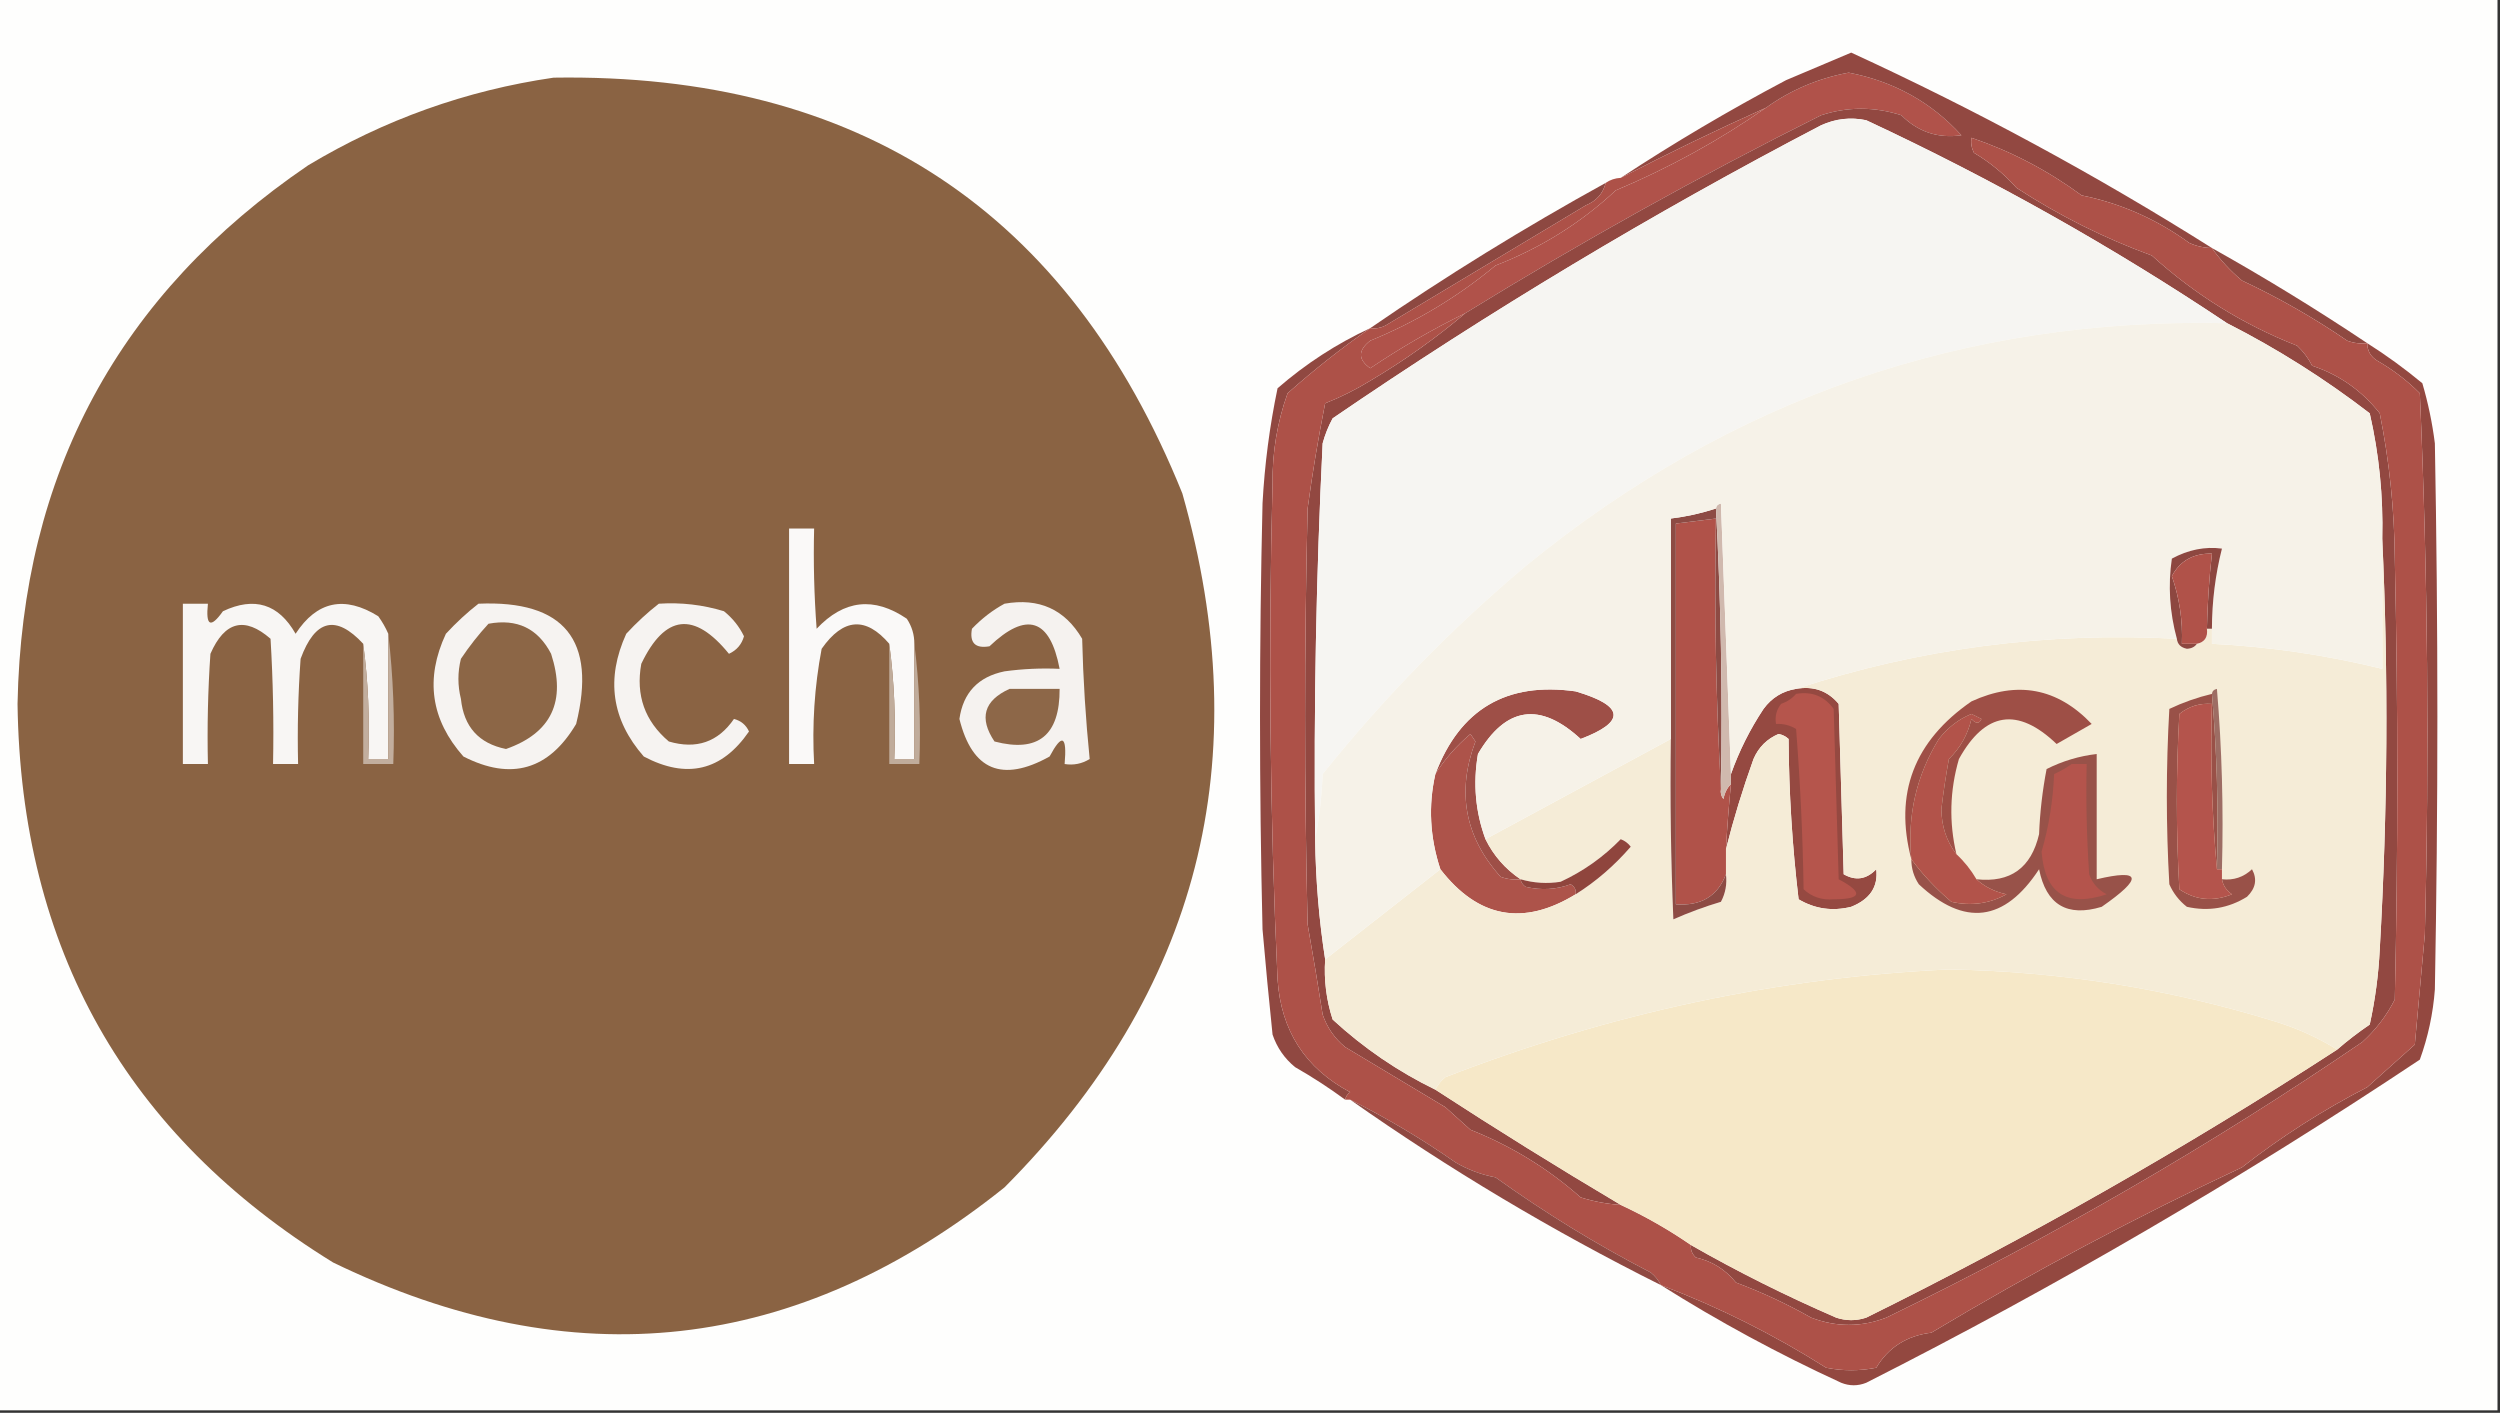 <?xml version="1.0" encoding="UTF-8"?>
<!DOCTYPE svg PUBLIC "-//W3C//DTD SVG 1.1//EN" "http://www.w3.org/Graphics/SVG/1.1/DTD/svg11.dtd">
<svg xmlns="http://www.w3.org/2000/svg" version="1.1" width="499px" height="282px" style="shape-rendering:geometricPrecision; text-rendering:geometricPrecision; image-rendering:optimizeQuality; fill-rule:evenodd; clip-rule:evenodd" xmlns:xlink="http://www.w3.org/1999/xlink">
<rect width="100%" height="100%" fill="#333333" stroke="none"/>
<g><path style="opacity:1" fill="#fefefd" d="M -0.5,-0.5 C 165.833,-0.5 332.167,-0.5 498.5,-0.5C 498.5,93.5 498.5,187.5 498.5,281.5C 332.167,281.5 165.833,281.5 -0.5,281.5C -0.5,187.5 -0.5,93.5 -0.5,-0.5 Z"/></g>
<g><path style="opacity:1" fill="#8a6343" d="M 110.5,15.5 C 171.465,14.547 213.299,42.214 236,98.5C 251.145,151.834 239.311,198 200.5,237C 159.035,270.208 114.368,275.208 66.5,252C 25.167,226.518 4.167,189.351 3.5,140.5C 4.386,94.553 23.719,58.72 61.5,33C 76.725,23.871 93.058,18.038 110.5,15.5 Z"/></g>
<g><path style="opacity:1" fill="#b0524a" d="M 292.5,62.5 C 285.937,65.721 279.603,69.388 273.5,73.5C 271.027,71.758 271.027,69.925 273.5,68C 282.597,64.284 290.93,59.284 298.5,53C 307.54,49.49 315.54,44.49 322.5,38C 333.154,33.52 343.154,28.02 352.5,21.5C 357.419,17.961 362.919,15.628 369,14.5C 378.029,16.257 385.529,20.423 391.5,27C 386.845,27.671 382.845,26.337 379.5,23C 374.129,21.275 368.796,21.275 363.5,23C 339.208,35.143 315.542,48.31 292.5,62.5 Z"/></g>
<g><path style="opacity:1" fill="#8f4941" d="M 441.5,49.5 C 452.099,55.44 462.433,61.773 472.5,68.5C 471.127,68.657 469.793,68.49 468.5,68C 461.85,63.444 454.85,59.444 447.5,56C 445.146,54.028 443.146,51.861 441.5,49.5 Z"/></g>
<g><path style="opacity:1" fill="#8d4841" d="M 320.5,36.5 C 319.969,38.624 318.635,40.124 316.5,41C 303.167,49 289.833,57 276.5,65C 275.552,65.483 274.552,65.65 273.5,65.5C 288.628,55.095 304.295,45.429 320.5,36.5 Z"/></g>
<g><path style="opacity:1" fill="#faf9f8" d="M 182.5,128.5 C 182.5,136.167 182.5,143.833 182.5,151.5C 181.167,151.5 179.833,151.5 178.5,151.5C 178.825,143.648 178.492,135.982 177.5,128.5C 172.805,123.019 168.305,123.353 164,129.5C 162.568,137.054 162.068,144.721 162.5,152.5C 160.833,152.5 159.167,152.5 157.5,152.5C 157.5,136.833 157.5,121.167 157.5,105.5C 159.167,105.5 160.833,105.5 162.5,105.5C 162.334,112.175 162.5,118.842 163,125.5C 168.447,119.71 174.447,119.043 181,123.5C 182.009,125.025 182.509,126.692 182.5,128.5 Z"/></g>
<g><path style="opacity:1" fill="#f6f3f1" d="M 95.5,120.5 C 112.642,119.767 119.142,127.767 115,144.5C 109.532,153.7 102.032,155.867 92.5,151C 85.982,143.637 84.815,135.47 89,126.5C 91.063,124.266 93.229,122.266 95.5,120.5 Z"/></g>
<g><path style="opacity:1" fill="#f8f6f4" d="M 77.5,126.5 C 77.5,134.833 77.5,143.167 77.5,151.5C 76.167,151.5 74.833,151.5 73.5,151.5C 73.825,143.648 73.492,135.982 72.5,128.5C 67.05,122.627 62.883,123.627 60,131.5C 59.5,138.492 59.334,145.492 59.5,152.5C 57.833,152.5 56.167,152.5 54.5,152.5C 54.666,144.16 54.5,135.827 54,127.5C 48.842,123.003 44.842,124.003 42,130.5C 41.5,137.826 41.334,145.159 41.5,152.5C 39.833,152.5 38.167,152.5 36.5,152.5C 36.5,141.833 36.5,131.167 36.5,120.5C 38.167,120.5 39.833,120.5 41.5,120.5C 41.03,124.97 42.03,125.47 44.5,122C 50.774,119.033 55.608,120.533 59,126.5C 63.245,119.983 68.745,118.817 75.5,123C 76.305,124.113 76.972,125.279 77.5,126.5 Z"/></g>
<g><path style="opacity:1" fill="#f6f3f1" d="M 131.5,120.5 C 135.936,120.21 140.27,120.71 144.5,122C 146.227,123.389 147.561,125.056 148.5,127C 148.046,128.622 147.046,129.788 145.5,130.5C 138.556,121.964 132.722,122.631 128,132.5C 126.867,138.772 128.701,143.938 133.5,148C 138.998,149.618 143.331,148.118 146.5,143.5C 147.902,143.865 148.902,144.699 149.5,146C 144.086,153.87 137.086,155.537 128.5,151C 122.072,143.652 120.905,135.485 125,126.5C 127.063,124.266 129.229,122.266 131.5,120.5 Z"/></g>
<g><path style="opacity:1" fill="#f5f2ef" d="M 200.5,120.5 C 207.387,119.286 212.553,121.619 216,127.5C 216.197,135.549 216.697,143.549 217.5,151.5C 215.955,152.452 214.288,152.785 212.5,152.5C 212.995,146.814 211.995,146.314 209.5,151C 200.041,156.265 194.041,153.765 191.5,143.5C 192.246,138.253 195.246,135.086 200.5,134C 204.152,133.501 207.818,133.335 211.5,133.5C 209.58,123.458 204.913,121.958 197.5,129C 194.66,129.488 193.494,128.321 194,125.5C 195.965,123.45 198.132,121.783 200.5,120.5 Z"/></g>
<g><path style="opacity:1" fill="#8c6646" d="M 97.5,124.5 C 103.204,123.436 107.371,125.436 110,130.5C 113.074,139.974 110.074,146.308 101,149.5C 95.572,148.403 92.572,145.07 92,139.5C 91.333,136.833 91.333,134.167 92,131.5C 93.666,129.004 95.5,126.671 97.5,124.5 Z"/></g>
<g><path style="opacity:1" fill="#904841" d="M 273.5,65.5 C 267.797,69.452 262.297,73.785 257,78.5C 254.936,84.283 253.936,90.283 254,96.5C 253.138,129.515 253.472,162.515 255,195.5C 255.695,205.736 260.528,213.236 269.5,218C 268.944,218.383 268.611,218.883 268.5,219.5C 265.319,217.163 261.986,214.996 258.5,213C 256.383,211.269 254.883,209.102 254,206.5C 253.273,199.506 252.607,192.506 252,185.5C 251.333,157.167 251.333,128.833 252,100.5C 252.417,92.74 253.417,85.073 255,77.5C 260.627,72.607 266.794,68.607 273.5,65.5 Z"/></g>
<g><path style="opacity:1" fill="#c2ae9e" d="M 77.5,126.5 C 78.493,134.984 78.826,143.651 78.5,152.5C 76.5,152.5 74.5,152.5 72.5,152.5C 72.5,144.5 72.5,136.5 72.5,128.5C 73.492,135.982 73.825,143.648 73.5,151.5C 74.833,151.5 76.167,151.5 77.5,151.5C 77.5,143.167 77.5,134.833 77.5,126.5 Z"/></g>
<g><path style="opacity:1" fill="#c0ac9b" d="M 177.5,128.5 C 178.492,135.982 178.825,143.648 178.5,151.5C 179.833,151.5 181.167,151.5 182.5,151.5C 182.5,143.833 182.5,136.167 182.5,128.5C 183.492,136.316 183.826,144.316 183.5,152.5C 181.5,152.5 179.5,152.5 177.5,152.5C 177.5,144.5 177.5,136.5 177.5,128.5 Z"/></g>
<g><path style="opacity:1" fill="#8d6748" d="M 201.5,137.5 C 204.833,137.5 208.167,137.5 211.5,137.5C 211.542,146.784 207.209,150.284 198.5,148C 195.374,143.338 196.374,139.838 201.5,137.5 Z"/></g>
<g><path style="opacity:1" fill="#924841" d="M 441.5,49.5 C 439.94,49.481 438.44,49.148 437,48.5C 430.456,43.751 423.29,40.584 415.5,39C 408.699,34.004 401.365,30.17 393.5,27.5C 393.351,28.552 393.517,29.552 394,30.5C 397.202,32.398 400.035,34.731 402.5,37.5C 411.012,43.038 420.012,47.538 429.5,51C 438.102,58.797 447.769,64.797 458.5,69C 459.743,70.154 460.743,71.488 461.5,73C 466.921,74.799 471.421,77.966 475,82.5C 476.921,92.064 477.921,101.731 478,111.5C 478.667,140.833 478.667,170.167 478,199.5C 476.365,202.729 474.198,205.562 471.5,208C 441.274,228.62 409.607,246.953 376.5,263C 371.516,264.921 366.516,264.921 361.5,263C 356.721,260.291 351.721,257.957 346.5,256C 344.424,253.416 341.757,251.749 338.5,251C 337.748,250.329 337.414,249.496 337.5,248.5C 346.835,253.834 356.501,258.667 366.5,263C 368.5,263.667 370.5,263.667 372.5,263C 404.967,246.94 436.3,229.106 466.5,209.5C 468.546,207.721 470.713,206.054 473,204.5C 474.085,199.563 474.752,194.563 475,189.5C 476.578,162.01 476.745,134.677 475.5,107.5C 475.709,99.047 474.876,90.714 473,82.5C 464.034,75.603 454.534,69.603 444.5,64.5C 421.664,49.24 397.664,35.74 372.5,24C 369.406,23.348 366.406,23.681 363.5,25C 329.789,42.6 297.289,62.1 266,83.5C 265.138,85.087 264.471,86.754 264,88.5C 262.711,114.817 262.211,141.15 262.5,167.5C 262.616,175.693 263.283,183.693 264.5,191.5C 264.234,195.605 264.734,199.605 266,203.5C 272.184,209.195 279.017,213.862 286.5,217.5C 298.665,225.417 310.999,233.084 323.5,240.5C 320.784,240.322 318.117,239.822 315.5,239C 309.006,233.247 301.672,228.747 293.5,225.5C 291.833,224 290.167,222.5 288.5,221C 281.833,217 275.167,213 268.5,209C 266.383,207.269 264.883,205.102 264,202.5C 263.06,196.481 262.06,190.481 261,184.5C 260.333,156.833 260.333,129.167 261,101.5C 261.958,94.427 263.125,87.427 264.5,80.5C 267.588,79.282 270.588,77.782 273.5,76C 280.287,71.978 286.621,67.478 292.5,62.5C 315.542,48.31 339.208,35.143 363.5,23C 368.796,21.275 374.129,21.275 379.5,23C 382.845,26.337 386.845,27.671 391.5,27C 385.529,20.423 378.029,16.257 369,14.5C 362.919,15.628 357.419,17.961 352.5,21.5C 342.669,25.916 333.003,30.582 323.5,35.5C 334.107,28.522 345.107,22.022 356.5,16C 360.833,14.167 365.167,12.333 369.5,10.5C 394.425,21.959 418.425,34.959 441.5,49.5 Z"/></g>
<g><path style="opacity:1" fill="#f6f5f2" d="M 444.5,64.5 C 392.113,63.354 345.447,79.521 304.5,113C 289.659,125.508 276.159,139.342 264,154.5C 263.825,159.019 263.325,163.353 262.5,167.5C 262.211,141.15 262.711,114.817 264,88.5C 264.471,86.754 265.138,85.087 266,83.5C 297.289,62.1 329.789,42.6 363.5,25C 366.406,23.681 369.406,23.348 372.5,24C 397.664,35.74 421.664,49.24 444.5,64.5 Z"/></g>
<g><path style="opacity:1" fill="#934840" d="M 472.5,68.5 C 476.314,70.913 479.981,73.579 483.5,76.5C 484.655,80.427 485.488,84.427 486,88.5C 486.667,124.833 486.667,161.167 486,197.5C 485.636,202.322 484.636,206.988 483,211.5C 447.432,235.199 410.599,256.699 372.5,276C 370.833,276.667 369.167,276.667 367.5,276C 354.991,270.249 342.991,263.749 331.5,256.5C 343.053,260.884 354.053,266.384 364.5,273C 367.833,273.667 371.167,273.667 374.5,273C 376.924,268.942 380.591,266.608 385.5,266C 405.661,253.921 426.328,242.921 447.5,233C 455.265,226.925 463.599,221.592 472.5,217C 475.651,214.184 478.818,211.351 482,208.5C 482.667,201.167 483.333,193.833 484,186.5C 484.924,150.479 484.591,114.479 483,78.5C 480.451,75.95 477.618,73.783 474.5,72C 473.177,71.184 472.511,70.017 472.5,68.5 Z"/></g>
<g><path style="opacity:1" fill="#ad5148" d="M 352.5,21.5 C 343.154,28.02 333.154,33.52 322.5,38C 315.54,44.49 307.54,49.49 298.5,53C 290.93,59.284 282.597,64.284 273.5,68C 271.027,69.925 271.027,71.758 273.5,73.5C 279.603,69.388 285.937,65.721 292.5,62.5C 286.621,67.478 280.287,71.978 273.5,76C 270.588,77.782 267.588,79.282 264.5,80.5C 263.125,87.427 261.958,94.427 261,101.5C 260.333,129.167 260.333,156.833 261,184.5C 262.06,190.481 263.06,196.481 264,202.5C 264.883,205.102 266.383,207.269 268.5,209C 275.167,213 281.833,217 288.5,221C 290.167,222.5 291.833,224 293.5,225.5C 301.672,228.747 309.006,233.247 315.5,239C 318.117,239.822 320.784,240.322 323.5,240.5C 328.446,242.803 333.113,245.469 337.5,248.5C 337.414,249.496 337.748,250.329 338.5,251C 341.757,251.749 344.424,253.416 346.5,256C 351.721,257.957 356.721,260.291 361.5,263C 366.516,264.921 371.516,264.921 376.5,263C 409.607,246.953 441.274,228.62 471.5,208C 474.198,205.562 476.365,202.729 478,199.5C 478.667,170.167 478.667,140.833 478,111.5C 477.921,101.731 476.921,92.064 475,82.5C 471.421,77.966 466.921,74.799 461.5,73C 460.743,71.488 459.743,70.154 458.5,69C 447.769,64.797 438.102,58.797 429.5,51C 420.012,47.538 411.012,43.038 402.5,37.5C 400.035,34.731 397.202,32.398 394,30.5C 393.517,29.552 393.351,28.552 393.5,27.5C 401.365,30.17 408.699,34.004 415.5,39C 423.29,40.584 430.456,43.751 437,48.5C 438.44,49.148 439.94,49.481 441.5,49.5C 443.146,51.861 445.146,54.028 447.5,56C 454.85,59.444 461.85,63.444 468.5,68C 469.793,68.49 471.127,68.657 472.5,68.5C 472.511,70.017 473.177,71.184 474.5,72C 477.618,73.783 480.451,75.95 483,78.5C 484.591,114.479 484.924,150.479 484,186.5C 483.333,193.833 482.667,201.167 482,208.5C 478.818,211.351 475.651,214.184 472.5,217C 463.599,221.592 455.265,226.925 447.5,233C 426.328,242.921 405.661,253.921 385.5,266C 380.591,266.608 376.924,268.942 374.5,273C 371.167,273.667 367.833,273.667 364.5,273C 354.053,266.384 343.053,260.884 331.5,256.5C 331.047,255.542 330.381,254.708 329.5,254C 318.775,248.463 308.441,242.129 298.5,235C 295.639,234.46 292.972,233.46 290.5,232C 283.775,227.307 276.775,223.14 269.5,219.5C 269.167,219.5 268.833,219.5 268.5,219.5C 268.611,218.883 268.944,218.383 269.5,218C 260.528,213.236 255.695,205.736 255,195.5C 253.472,162.515 253.138,129.515 254,96.5C 253.936,90.283 254.936,84.283 257,78.5C 262.297,73.785 267.797,69.452 273.5,65.5C 274.552,65.65 275.552,65.483 276.5,65C 289.833,57 303.167,49 316.5,41C 318.635,40.124 319.969,38.624 320.5,36.5C 321.391,35.89 322.391,35.557 323.5,35.5C 333.003,30.582 342.669,25.916 352.5,21.5 Z"/></g>
<g><path style="opacity:1" fill="#f6e8c8" d="M 466.5,209.5 C 436.3,229.106 404.967,246.94 372.5,263C 370.5,263.667 368.5,263.667 366.5,263C 356.501,258.667 346.835,253.834 337.5,248.5C 333.113,245.469 328.446,242.803 323.5,240.5C 310.999,233.084 298.665,225.417 286.5,217.5C 286.953,216.542 287.619,215.708 288.5,215C 321.369,202.233 354.869,195.067 389,193.5C 411.345,193.879 433.178,197.379 454.5,204C 458.848,205.379 462.848,207.213 466.5,209.5 Z"/></g>
<g><path style="opacity:1" fill="#954941" d="M 358.5,137.5 C 361.97,136.875 364.804,137.875 367,140.5C 367.333,151.833 367.667,163.167 368,174.5C 370.382,175.866 372.548,175.533 374.5,173.5C 374.907,177 373.241,179.5 369.5,181C 365.756,181.929 362.256,181.429 359,179.5C 357.737,168.906 357.07,158.239 357,147.5C 356.439,146.978 355.772,146.645 355,146.5C 352.679,147.487 351.013,149.154 350,151.5C 347.835,157.519 346.001,163.519 344.5,169.5C 344.739,165.158 345.073,160.824 345.5,156.5C 345.5,155.833 345.5,155.167 345.5,154.5C 347.128,149.91 349.295,145.577 352,141.5C 353.638,139.266 355.805,137.933 358.5,137.5 Z"/></g>
<g><path style="opacity:1" fill="#ad534a" d="M 303.5,175.5 C 303.611,176.117 303.944,176.617 304.5,177C 307.562,177.741 310.562,177.575 313.5,176.5C 314.298,176.957 314.631,177.624 314.5,178.5C 304.036,184.909 295.036,183.242 287.5,173.5C 285.401,167.146 285.068,160.813 286.5,154.5C 288.334,151.573 290.667,148.907 293.5,146.5C 293.833,147 294.167,147.5 294.5,148C 290.706,158.012 292.373,167.012 299.5,175C 300.793,175.49 302.127,175.657 303.5,175.5 Z"/></g>
<g><path style="opacity:1" fill="#9e4f47" d="M 296.5,167.5 C 298.124,170.79 300.457,173.457 303.5,175.5C 302.127,175.657 300.793,175.49 299.5,175C 292.373,167.012 290.706,158.012 294.5,148C 294.167,147.5 293.833,147 293.5,146.5C 290.667,148.907 288.334,151.573 286.5,154.5C 291.389,141.553 300.722,136.053 314.5,138C 324.248,140.885 324.582,144.052 315.5,147.5C 307.383,140.025 300.549,141.025 295,150.5C 293.99,156.38 294.49,162.046 296.5,167.5 Z"/></g>
<g><path style="opacity:1" fill="#b5554c" d="M 358.5,138.5 C 361.652,137.959 364.152,138.959 366,141.5C 366.333,152.833 366.667,164.167 367,175.5C 371.979,178.147 371.646,179.481 366,179.5C 363.648,179.695 361.648,179.028 360,177.5C 359.832,166.818 359.332,156.151 358.5,145.5C 357.264,144.754 355.93,144.421 354.5,144.5C 354.238,143.022 354.571,141.689 355.5,140.5C 356.739,140.058 357.739,139.391 358.5,138.5 Z"/></g>
<g><path style="opacity:1" fill="#f5ecd7" d="M 475.5,107.5 C 476.745,134.677 476.578,162.01 475,189.5C 474.752,194.563 474.085,199.563 473,204.5C 470.713,206.054 468.546,207.721 466.5,209.5C 462.848,207.213 458.848,205.379 454.5,204C 433.178,197.379 411.345,193.879 389,193.5C 354.869,195.067 321.369,202.233 288.5,215C 287.619,215.708 286.953,216.542 286.5,217.5C 279.017,213.862 272.184,209.195 266,203.5C 264.734,199.605 264.234,195.605 264.5,191.5C 272.185,185.477 279.851,179.477 287.5,173.5C 295.036,183.242 304.036,184.909 314.5,178.5C 318.57,175.94 322.236,172.773 325.5,169C 324.975,168.308 324.308,167.808 323.5,167.5C 320.027,171.071 316.027,173.904 311.5,176C 308.808,176.43 306.141,176.263 303.5,175.5C 300.457,173.457 298.124,170.79 296.5,167.5C 308.864,160.828 321.198,154.162 333.5,147.5C 333.333,159.505 333.5,171.505 334,183.5C 337.073,182.142 340.24,180.975 343.5,180C 344.406,178.301 344.739,176.467 344.5,174.5C 344.5,172.833 344.5,171.167 344.5,169.5C 346.001,163.519 347.835,157.519 350,151.5C 351.013,149.154 352.679,147.487 355,146.5C 355.772,146.645 356.439,146.978 357,147.5C 357.07,158.239 357.737,168.906 359,179.5C 362.256,181.429 365.756,181.929 369.5,181C 373.241,179.5 374.907,177 374.5,173.5C 372.548,175.533 370.382,175.866 368,174.5C 367.667,163.167 367.333,151.833 367,140.5C 364.804,137.875 361.97,136.875 358.5,137.5C 383.064,129.429 408.398,126.095 434.5,127.5C 434.62,128.586 435.287,129.253 436.5,129.5C 437.416,129.457 438.083,129.124 438.5,128.5C 440.048,128.179 440.715,127.179 440.5,125.5C 440.833,125.5 441.167,125.5 441.5,125.5C 441.5,126.5 441.5,127.5 441.5,128.5C 452.998,129.083 464.332,130.75 475.5,133.5C 475.5,124.833 475.5,116.167 475.5,107.5 Z"/></g>
<g><path style="opacity:1" fill="#8f453d" d="M 314.5,178.5 C 314.631,177.624 314.298,176.957 313.5,176.5C 310.562,177.575 307.562,177.741 304.5,177C 303.944,176.617 303.611,176.117 303.5,175.5C 306.141,176.263 308.808,176.43 311.5,176C 316.027,173.904 320.027,171.071 323.5,167.5C 324.308,167.808 324.975,168.308 325.5,169C 322.236,172.773 318.57,175.94 314.5,178.5 Z"/></g>
<g><path style="opacity:1" fill="#985249" d="M 381.5,171.5 C 383.821,174.629 386.488,177.462 389.5,180C 393.382,180.89 397.048,180.39 400.5,178.5C 398.116,177.989 396.116,176.989 394.5,175.5C 401.271,176.241 405.437,173.241 407,166.5C 407.172,162.129 407.672,157.796 408.5,153.5C 411.68,151.905 415.013,150.905 418.5,150.5C 418.5,158.833 418.5,167.167 418.5,175.5C 427.469,173.391 427.803,175.225 419.5,181C 412.587,183.088 408.42,180.588 407,173.5C 400.103,184.017 392.103,185.017 383,176.5C 381.991,174.975 381.491,173.308 381.5,171.5 Z"/></g>
<g><path style="opacity:1" fill="#b4544c" d="M 413.5,152.5 C 414.5,152.5 415.5,152.5 416.5,152.5C 416.334,159.841 416.5,167.174 417,174.5C 417.637,176.303 418.803,177.636 420.5,178.5C 412.485,181.165 408.152,178.331 407.5,170C 408.956,164.945 409.79,159.778 410,154.5C 411.302,153.915 412.469,153.249 413.5,152.5 Z"/></g>
<g><path style="opacity:1" fill="#b2534a" d="M 390.5,170.5 C 392.063,171.945 393.396,173.611 394.5,175.5C 396.116,176.989 398.116,177.989 400.5,178.5C 397.048,180.39 393.382,180.89 389.5,180C 386.488,177.462 383.821,174.629 381.5,171.5C 380.666,162.811 382.499,154.811 387,147.5C 388.765,145.226 390.932,143.559 393.5,142.5C 394.167,142.833 394.833,143.167 395.5,143.5C 395.062,144.506 394.396,144.506 393.5,143.5C 392.776,146.615 391.276,149.282 389,151.5C 388.392,154.817 387.892,158.151 387.5,161.5C 387.531,164.926 388.531,167.926 390.5,170.5 Z"/></g>
<g><path style="opacity:1" fill="#995148" d="M 441.5,138.5 C 442.495,149.988 442.828,161.655 442.5,173.5C 441.505,162.679 441.172,151.679 441.5,140.5C 439.064,140.317 436.897,140.984 435,142.5C 434.333,154.167 434.333,165.833 435,177.5C 438.23,179.691 441.73,180.024 445.5,178.5C 444.388,177.735 443.721,176.735 443.5,175.5C 445.827,175.753 447.827,175.086 449.5,173.5C 450.578,175.475 450.245,177.308 448.5,179C 444.782,181.298 440.782,181.965 436.5,181C 434.951,179.786 433.785,178.286 433,176.5C 432.333,164.833 432.333,153.167 433,141.5C 435.727,140.202 438.56,139.202 441.5,138.5 Z"/></g>
<g><path style="opacity:1" fill="#9d6d64" d="M 441.5,138.5 C 441.56,137.957 441.893,137.624 442.5,137.5C 443.499,149.482 443.832,161.482 443.5,173.5C 443.167,173.5 442.833,173.5 442.5,173.5C 442.828,161.655 442.495,149.988 441.5,138.5 Z"/></g>
<g><path style="opacity:1" fill="#b4544c" d="M 442.5,173.5 C 442.833,173.5 443.167,173.5 443.5,173.5C 443.5,174.167 443.5,174.833 443.5,175.5C 443.721,176.735 444.388,177.735 445.5,178.5C 441.73,180.024 438.23,179.691 435,177.5C 434.333,165.833 434.333,154.167 435,142.5C 436.897,140.984 439.064,140.317 441.5,140.5C 441.172,151.679 441.505,162.679 442.5,173.5 Z"/></g>
<g><path style="opacity:1" fill="#9e4f46" d="M 390.5,170.5 C 388.531,167.926 387.531,164.926 387.5,161.5C 387.892,158.151 388.392,154.817 389,151.5C 391.276,149.282 392.776,146.615 393.5,143.5C 394.396,144.506 395.062,144.506 395.5,143.5C 394.833,143.167 394.167,142.833 393.5,142.5C 390.932,143.559 388.765,145.226 387,147.5C 382.499,154.811 380.666,162.811 381.5,171.5C 378.037,158.414 382.037,147.914 393.5,140C 402.639,135.806 410.639,137.306 417.5,144.5C 415.167,145.833 412.833,147.167 410.5,148.5C 402.725,141.063 396.225,142.063 391,151.5C 389.17,157.791 389.004,164.124 390.5,170.5 Z"/></g>
<g><path style="opacity:1" fill="#b05249" d="M 343.5,157.5 C 343.369,158.239 343.536,158.906 344,159.5C 344.232,158.263 344.732,157.263 345.5,156.5C 345.073,160.824 344.739,165.158 344.5,169.5C 344.5,171.167 344.5,172.833 344.5,174.5C 342.854,178.869 339.521,180.869 334.5,180.5C 334.5,155.167 334.5,129.833 334.5,104.5C 337.167,104.167 339.833,103.833 342.5,103.5C 342.17,121.674 342.503,139.674 343.5,157.5 Z"/></g>
<g><path style="opacity:1" fill="#8d4b44" d="M 342.5,101.5 C 343.497,119.993 343.83,138.659 343.5,157.5C 342.503,139.674 342.17,121.674 342.5,103.5C 339.833,103.833 337.167,104.167 334.5,104.5C 334.5,129.833 334.5,155.167 334.5,180.5C 339.521,180.869 342.854,178.869 344.5,174.5C 344.739,176.467 344.406,178.301 343.5,180C 340.24,180.975 337.073,182.142 334,183.5C 333.5,171.505 333.333,159.505 333.5,147.5C 333.5,132.833 333.5,118.167 333.5,103.5C 336.574,103.127 339.574,102.461 342.5,101.5 Z"/></g>
<g><path style="opacity:1" fill="#d0b9ae" d="M 342.5,101.5 C 342.56,100.957 342.893,100.624 343.5,100.5C 344.167,118.662 344.833,136.662 345.5,154.5C 345.5,155.167 345.5,155.833 345.5,156.5C 344.732,157.263 344.232,158.263 344,159.5C 343.536,158.906 343.369,158.239 343.5,157.5C 343.83,138.659 343.497,119.993 342.5,101.5 Z"/></g>
<g><path style="opacity:1" fill="#f6f2e8" d="M 444.5,64.5 C 454.534,69.603 464.034,75.603 473,82.5C 474.876,90.714 475.709,99.047 475.5,107.5C 475.5,116.167 475.5,124.833 475.5,133.5C 464.332,130.75 452.998,129.083 441.5,128.5C 441.5,127.5 441.5,126.5 441.5,125.5C 441.513,120.074 442.18,114.74 443.5,109.5C 440.112,109.053 436.779,109.719 433.5,111.5C 432.721,116.855 433.054,122.188 434.5,127.5C 408.398,126.095 383.064,129.429 358.5,137.5C 355.805,137.933 353.638,139.266 352,141.5C 349.295,145.577 347.128,149.91 345.5,154.5C 344.833,136.662 344.167,118.662 343.5,100.5C 342.893,100.624 342.56,100.957 342.5,101.5C 339.574,102.461 336.574,103.127 333.5,103.5C 333.5,118.167 333.5,132.833 333.5,147.5C 321.198,154.162 308.864,160.828 296.5,167.5C 294.49,162.046 293.99,156.38 295,150.5C 300.549,141.025 307.383,140.025 315.5,147.5C 324.582,144.052 324.248,140.885 314.5,138C 300.722,136.053 291.389,141.553 286.5,154.5C 285.068,160.813 285.401,167.146 287.5,173.5C 279.851,179.477 272.185,185.477 264.5,191.5C 263.283,183.693 262.616,175.693 262.5,167.5C 263.325,163.353 263.825,159.019 264,154.5C 276.159,139.342 289.659,125.508 304.5,113C 345.447,79.521 392.113,63.354 444.5,64.5 Z"/></g>
<g><path style="opacity:1" fill="#8d4740" d="M 441.5,125.5 C 441.167,125.5 440.833,125.5 440.5,125.5C 440.613,120.482 440.947,115.482 441.5,110.5C 437.801,110.432 435.135,111.932 433.5,115C 435.025,119.37 435.692,123.87 435.5,128.5C 436.5,128.5 437.5,128.5 438.5,128.5C 438.083,129.124 437.416,129.457 436.5,129.5C 435.287,129.253 434.62,128.586 434.5,127.5C 433.054,122.188 432.721,116.855 433.5,111.5C 436.779,109.719 440.112,109.053 443.5,109.5C 442.18,114.74 441.513,120.074 441.5,125.5 Z"/></g>
<g><path style="opacity:1" fill="#b05249" d="M 440.5,125.5 C 440.715,127.179 440.048,128.179 438.5,128.5C 437.5,128.5 436.5,128.5 435.5,128.5C 435.692,123.87 435.025,119.37 433.5,115C 435.135,111.932 437.801,110.432 441.5,110.5C 440.947,115.482 440.613,120.482 440.5,125.5 Z"/></g>
<g><path style="opacity:1" fill="#8f4942" d="M 269.5,219.5 C 276.775,223.14 283.775,227.307 290.5,232C 292.972,233.46 295.639,234.46 298.5,235C 308.441,242.129 318.775,248.463 329.5,254C 330.381,254.708 331.047,255.542 331.5,256.5C 309.865,245.687 289.199,233.354 269.5,219.5 Z"/></g>
</svg>
